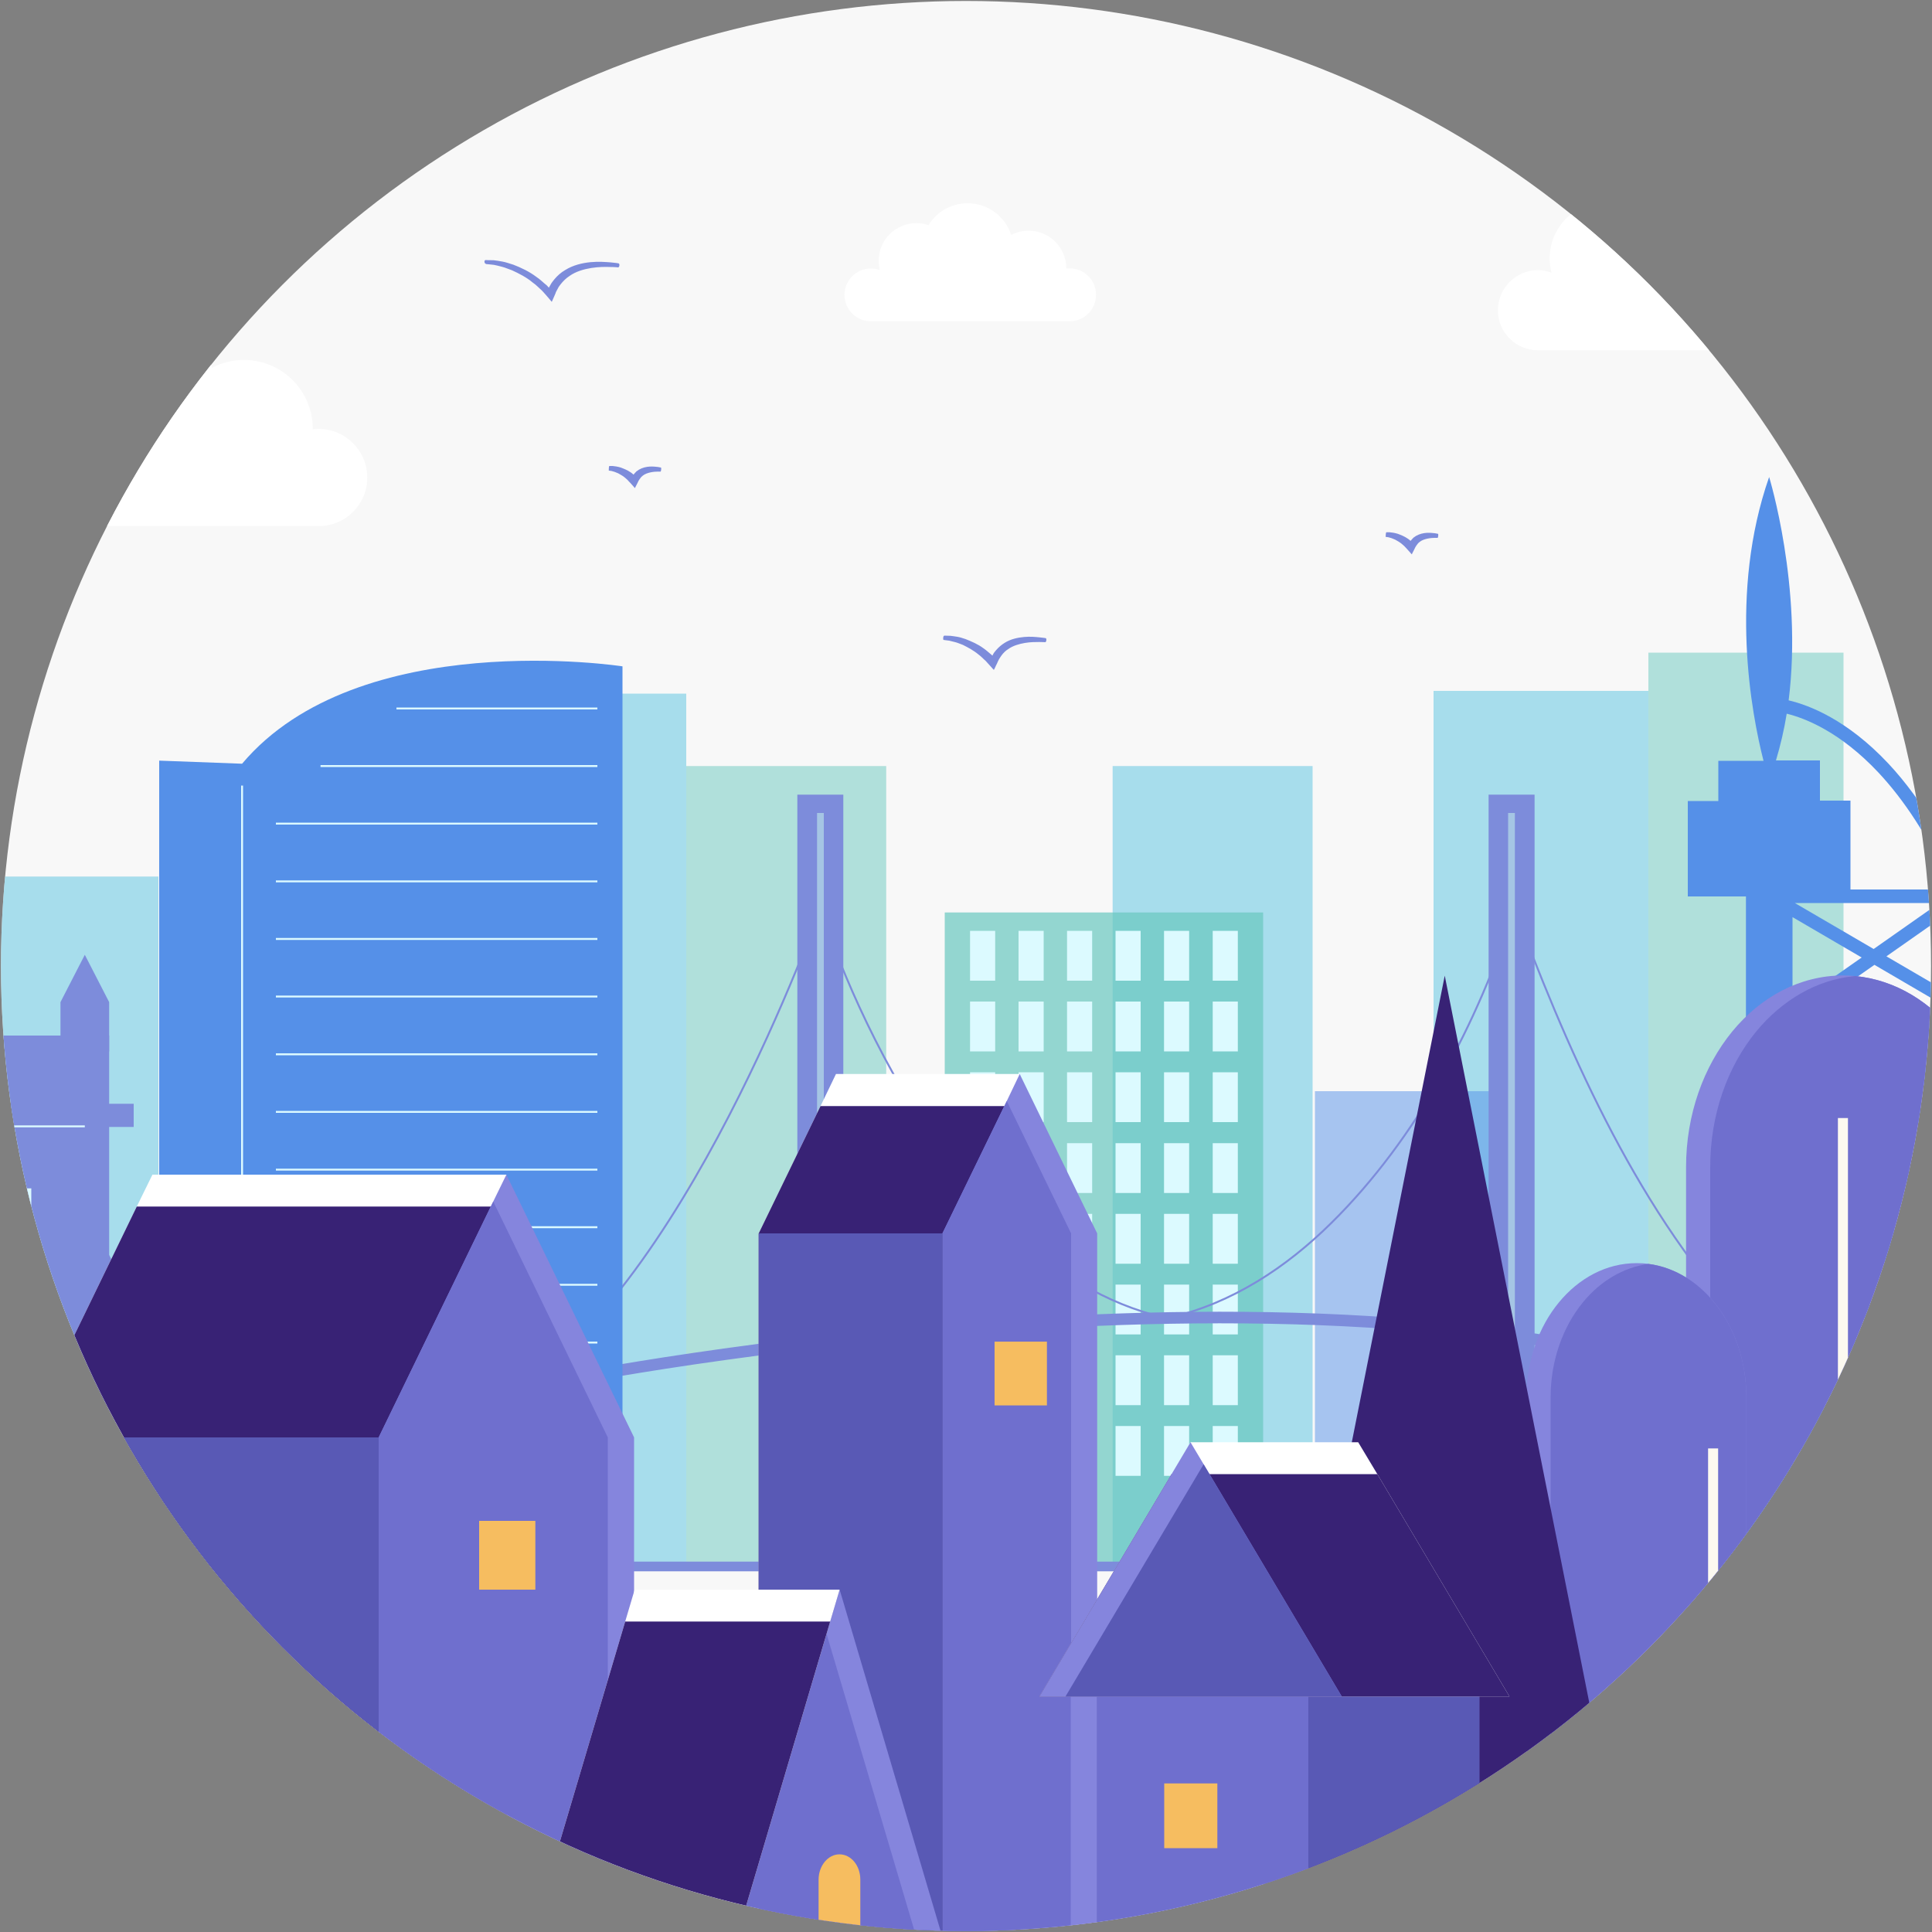 <?xml version="1.0" encoding="utf-8"?>
<!-- Generator: Adobe Illustrator 21.1.0, SVG Export Plug-In . SVG Version: 6.00 Build 0)  -->
<svg version="1.1" id="Слой_1" xmlns="http://www.w3.org/2000/svg" xmlns:xlink="http://www.w3.org/1999/xlink" x="0px" y="0px"
	 viewBox="0 0 1000 1000" style="enable-background:new 0 0 1000 1000;" xml:space="preserve">
<rect x="0" y="0" width="1000" height="1000" fill="#808080" stroke="none"/>
<style type="text/css">
	.st0{fill:#F8F8F8;}
	.st1{opacity:0.8;clip-path:url(#SVGID_2_);fill:#92D5E8;}
	.st2{clip-path:url(#SVGID_2_);}
	.st3{clip-path:url(#SVGID_2_);fill:#FFFFFF;}
	.st4{fill:#7D8CDB;}
	.st5{opacity:0.7;fill:#68C8BF;}
	.st6{fill:none;stroke:#DCFAFF;stroke-miterlimit:10;}
	.st7{fill:#DCFAFF;}
	.st8{opacity:0.5;clip-path:url(#SVGID_2_);fill:#68C8BF;}
	.st9{opacity:0.5;clip-path:url(#SVGID_2_);fill:#5590E8;}
	.st10{fill:none;stroke:#7D8CDB;stroke-miterlimit:10;}
	.st11{opacity:0.7;}
	.st12{fill:#B7DDE8;}
	.st13{fill:none;stroke:#7D8CDB;stroke-width:6;stroke-miterlimit:10;}
	.st14{clip-path:url(#SVGID_2_);fill:none;}
	.st15{clip-path:url(#SVGID_2_);fill:#5590E8;}
	.st16{fill:#5590E8;}
	
		.st17{clip-path:url(#SVGID_2_);fill:none;stroke:#7D8CDB;stroke-width:5;stroke-linecap:round;stroke-linejoin:round;stroke-miterlimit:10;}
	.st18{fill:#382275;}
	.st19{fill:#8585DD;}
	.st20{fill:#6F6FCE;}
	.st21{fill:#FCF9F0;}
	.st22{fill:#FFFFFF;}
	.st23{fill:#5959B5;}
	.st24{fill:#F6BD60;}
	.st25{fill:none;stroke:#FCF9F0;stroke-width:1.25;stroke-miterlimit:10;}
</style>
<circle class="st0" cx="500" cy="500" r="499.5"/>
<g id="Слой_2">
</g>
<g id="Слой_3">
</g>
<g>
	<defs>
		<circle id="SVGID_1_" cx="500" cy="500" r="499.5"/>
	</defs>
	<clipPath id="SVGID_2_">
		<use xlink:href="#SVGID_1_"  style="overflow:visible;"/>
	</clipPath>
	<rect x="575.9" y="396.5" class="st1" width="103.5" height="413.9"/>
	<rect x="742" y="357.6" class="st1" width="111.2" height="454.1"/>
	<g class="st2">
	</g>
	<path class="st3" d="M775.3,160.6c0,11.4,9.3,20.7,20.7,20.7h155.2c11.4,0,20.7-9.3,20.7-20.7s-9.3-20.7-20.7-20.7
		c-0.8,0-1.7,0-2.5,0.1v-0.1c0-16.3-13.2-29.4-29.4-29.4c-4.9,0-9.6,1.2-13.6,3.4C901,99.4,887.4,89,871.5,89
		c-12.9,0-24.2,6.8-30.5,17c-3-1-6.2-1.6-9.5-1.6c-16.3,0-29.4,13.2-29.4,29.4c0,2.5,0.3,4.9,0.9,7.3c-2.2-0.8-4.6-1.3-7-1.3
		C784.6,139.9,775.3,149.2,775.3,160.6z"/>
	<path class="st3" d="M437.1,152.6c0,7.6,6.1,13.7,13.7,13.7h102.8c7.6,0,13.7-6.1,13.7-13.7c0-7.6-6.1-13.7-13.7-13.7
		c-0.6,0-1.1,0-1.7,0.1v-0.1c0-10.8-8.7-19.5-19.5-19.5c-3.2,0-6.3,0.8-9,2.2c-3.1-9.5-12-16.4-22.6-16.4c-8.5,0-16,4.5-20.2,11.3
		c-2-0.7-4.1-1-6.3-1c-10.8,0-19.5,8.7-19.5,19.5c0,1.7,0.2,3.3,0.6,4.8c-1.5-0.6-3-0.8-4.6-0.8
		C443.3,138.9,437.1,145.1,437.1,152.6z"/>
	<path class="st3" d="M-48.6,247.2c0,13.9,11.3,25.1,25.2,25.1h188.4c13.9,0,25.1-11.3,25.1-25.1c0-13.9-11.3-25.2-25.1-25.2
		c-1,0-2.1,0.1-3.1,0.2V222c0-19.8-16-35.7-35.7-35.7c-6,0-11.6,1.5-16.5,4.1c-5.6-17.5-22-30.1-41.4-30.1c-15.6,0-29.3,8.3-37,20.7
		c-3.6-1.2-7.5-1.9-11.6-1.9c-19.8,0-35.7,16-35.7,35.7c0,3.1,0.4,6,1.1,8.8c-2.7-1-5.6-1.5-8.5-1.5
		C-37.4,222-48.6,233.3-48.6,247.2z"/>
	<g class="st2">
		<path class="st4" d="M251.3,134.6c0,0,1.6,0.1,4.2,0.1c1.3,0.1,2.8,0.4,4.6,0.7c1.7,0.3,3.6,1,5.6,1.6c3.9,1.5,8.2,3.5,11.9,6.3
			c2,1.3,3.6,3,5.4,4.4l1.1,1.2l0,0c0,0,0,0,0,0h0c0-0.1-0.1,0.2,0.1-0.2c0.3-0.5,0.5-0.9,0.8-1.4c0.5-1,1.3-1.9,2-2.8
			c1.5-1.8,3.4-3.5,5.5-4.7c4.1-2.6,9-3.7,13.1-4.1c4.2-0.4,7.8-0.1,10.4,0.1c2.6,0.2,4.1,0.5,4.1,0.5c0.8,0.1,0.6,2.1-0.2,2.1
			c0,0-1.5-0.2-4-0.2c-2.5-0.1-6-0.1-9.8,0.5c-3.8,0.6-8.1,1.8-11.4,4.2c-1.7,1.1-3.2,2.6-4.4,4.1c-0.6,0.8-1.2,1.5-1.6,2.4
			c-0.2,0.4-0.5,0.9-0.7,1.3c-0.1,0.1-0.4,0.8-0.5,1.2l-0.6,1.4c-0.4,0.9-0.8,1.8-1.2,2.7c-0.1,0.4-0.3,0-0.4-0.1l-0.5-0.6l-1-1.2
			c-1-1.2-2.1-2.4-3.2-3.6c-1.6-1.4-3-3-4.8-4.2c-3.3-2.8-7.3-4.8-10.8-6.4c-1.8-0.6-3.5-1.4-5.1-1.8c-1.6-0.4-3-0.8-4.2-1
			c-2.4-0.3-3.9-0.4-3.9-0.4C250.5,136.5,250.5,134.7,251.3,134.6z"/>
	</g>
	<g class="st2">
		<path class="st4" d="M-88.7,378.9c0,0,1.2,0,3.2,0.1c1,0.1,2.2,0.3,3.5,0.5c1.3,0.2,2.8,0.7,4.3,1.2c3,1.2,6.4,2.6,9.3,4.8
			c1.5,1,2.8,2.3,4.2,3.4c0.2,0.2,0.5,0.5,0.4,0.4c0,0,0,0,0,0c0,0-0.1,0.1,0-0.1l0.3-0.6c0.4-0.8,1-1.5,1.6-2.2
			c1.2-1.4,2.7-2.7,4.3-3.7c3.3-2.1,7-2.8,10.2-3.1c3.2-0.3,6,0,8,0.2c2,0.2,3.1,0.4,3.1,0.4c0.7,0.1,0.4,2.1-0.2,2.1
			c0,0-1.2-0.1-3.1-0.1c-1.9,0-4.6,0-7.5,0.5c-2.9,0.5-6.1,1.4-8.6,3.2c-1.3,0.8-2.4,1.9-3.3,3.1c-0.4,0.6-0.9,1.2-1.2,1.8l-0.3,0.5
			l-0.5,1c-0.3,0.7-0.6,1.4-1,2.1c-0.3,0.7-0.6,1.4-1,2.1c-0.1,0.3-0.2,0-0.3-0.1l-0.4-0.4l-0.7-0.8c-1-1.1-2-2.2-3-3.3
			c-1.2-1-2.3-2.3-3.6-3.2c-2.5-2.1-5.5-3.7-8.1-5c-1.4-0.5-2.7-1.1-3.9-1.4c-1.2-0.3-2.3-0.6-3.2-0.8c-1.9-0.2-3-0.4-3-0.4
			C-89.3,380.8-89.3,379-88.7,378.9z"/>
	</g>
	<g class="st2">
		<path class="st4" d="M997.6,272.3c0,0,1.2,0,3.2,0.1c1,0.1,2.2,0.3,3.5,0.5c1.3,0.2,2.8,0.7,4.3,1.2c3,1.2,6.4,2.6,9.3,4.8
			c1.5,1,2.8,2.3,4.2,3.4c0.2,0.2,0.5,0.5,0.4,0.4c0,0,0,0,0,0c0,0-0.1,0.1,0-0.1l0.3-0.6c0.4-0.8,1-1.5,1.6-2.2
			c1.2-1.4,2.7-2.7,4.3-3.7c3.3-2.1,7-2.8,10.2-3.1c3.2-0.3,6,0,8,0.2c2,0.2,3.1,0.4,3.1,0.4c0.7,0.1,0.4,2.1-0.2,2.1
			c0,0-1.2-0.1-3.1-0.1c-1.9,0-4.6,0-7.5,0.5c-2.9,0.5-6.1,1.4-8.6,3.2c-1.3,0.8-2.4,1.9-3.3,3.1c-0.4,0.6-0.9,1.2-1.2,1.8l-0.3,0.5
			l-0.5,1c-0.3,0.7-0.6,1.4-1,2.1c-0.3,0.7-0.6,1.4-1,2.1c-0.1,0.3-0.2,0-0.3-0.1l-0.4-0.4l-0.7-0.8c-1-1.1-2-2.2-3-3.3
			c-1.2-1-2.3-2.3-3.6-3.2c-2.5-2.1-5.5-3.7-8.1-5c-1.4-0.5-2.7-1.1-3.9-1.4c-1.2-0.3-2.3-0.6-3.2-0.8c-1.9-0.2-3-0.4-3-0.4
			C997,274.1,996.9,272.4,997.6,272.3z"/>
	</g>
	<g class="st2">
		<path class="st4" d="M488.8,329c0,0,1.2,0,3.2,0.1c1,0.1,2.2,0.3,3.5,0.5c1.3,0.2,2.8,0.7,4.3,1.2c3,1.2,6.4,2.6,9.3,4.8
			c1.5,1,2.8,2.3,4.2,3.4c0.2,0.2,0.5,0.5,0.4,0.4c0,0,0,0,0,0c0,0-0.1,0.1,0-0.1l0.3-0.6c0.4-0.8,1-1.5,1.6-2.2
			c1.2-1.4,2.7-2.7,4.3-3.7c3.3-2.1,7-2.8,10.2-3.1c3.2-0.3,6,0,8,0.2c2,0.2,3.1,0.4,3.1,0.4c0.7,0.1,0.4,2.1-0.2,2.1
			c0,0-1.2-0.1-3.1-0.1c-1.9,0-4.6,0-7.5,0.5c-2.9,0.5-6.1,1.4-8.6,3.2c-1.3,0.8-2.4,1.9-3.3,3.1c-0.4,0.6-0.9,1.2-1.2,1.8l-0.3,0.5
			l-0.5,1c-0.3,0.7-0.6,1.4-1,2.1c-0.3,0.7-0.6,1.4-1,2.1c-0.1,0.3-0.2,0-0.3-0.1l-0.4-0.4l-0.7-0.8c-1-1.1-2-2.2-3-3.3
			c-1.2-1-2.3-2.3-3.6-3.2c-2.5-2.1-5.5-3.7-8.1-5c-1.4-0.5-2.7-1.1-3.9-1.4c-1.2-0.3-2.3-0.6-3.2-0.8c-1.9-0.2-3-0.4-3-0.4
			C488.1,330.8,488.1,329.1,488.8,329z"/>
	</g>
	<g class="st2">
		<path class="st4" d="M-62.7,135.2c0,0,0.7,0,1.7,0c1.1,0.1,2.6,0.3,4.2,0.8c1.6,0.6,3.4,1.3,5,2.4c0.4,0.3,0.8,0.5,1.2,0.9
			c0.1,0.1,0.5,0.4,0.4,0.4l0,0c0,0,0,0,0,0l0,0l0,0c0.1-0.1-0.2,0.3-0.1,0.1l0.5-0.6c0.4-0.4,0.7-0.8,1.1-1.2l1.3-0.9
			c1.9-1.1,3.9-1.5,5.6-1.6c1.7-0.1,3.2,0.1,4.2,0.2c1,0.2,1.6,0.3,1.6,0.3c0.3,0.1,0.1,2-0.2,2.1c0,0-0.6,0-1.5,0
			c-1,0-2.3,0.1-3.7,0.4c-1.4,0.3-2.9,0.8-4,1.7l-0.8,0.7c-0.2,0.2-0.4,0.5-0.6,0.8l-0.3,0.4c0-0.1-0.3,0.6-0.4,0.6l-0.3,0.6
			c-0.4,0.8-0.7,1.5-1.1,2.2c-0.2,0.3-0.4,0.7-0.5,1.1c-0.2,0-0.5-0.5-0.8-0.8c-0.6-0.6-1.1-1.3-1.7-1.9c-0.5-0.5-0.9-1-1.4-1.5
			c-0.3-0.3-0.6-0.5-0.9-0.8c-1.2-1.1-2.6-1.9-3.9-2.6c-1.3-0.6-2.5-1-3.4-1.2c-0.9-0.2-1.5-0.2-1.5-0.2
			C-63,137.1-63,135.3-62.7,135.2z"/>
	</g>
	<g class="st2">
		<path class="st4" d="M315.4,241.2c0,0,0.6,0,1.7,0c1.1,0.1,2.6,0.3,4.2,0.8c1.6,0.6,3.4,1.3,5,2.4c0.4,0.3,0.8,0.5,1.2,0.9
			c0.1,0.1,0.5,0.4,0.4,0.4l0,0c0,0,0,0,0,0l0,0l0,0c0.1-0.1-0.3,0.3-0.1,0.1l0.5-0.6c0.4-0.4,0.7-0.8,1.1-1.2l1.3-0.9
			c1.9-1.1,3.9-1.5,5.6-1.6c1.7-0.1,3.2,0.1,4.2,0.2c1,0.2,1.6,0.3,1.6,0.3c0.3,0.1,0.1,2-0.2,2.1c0,0-0.6,0-1.5,0
			c-1,0-2.3,0.1-3.7,0.4c-1.4,0.3-2.9,0.8-4,1.7l-0.8,0.7c-0.2,0.2-0.4,0.5-0.6,0.8l-0.3,0.4c0-0.1-0.3,0.6-0.4,0.6l-0.3,0.6
			c-0.4,0.8-0.7,1.5-1.1,2.2c-0.2,0.4-0.4,0.7-0.5,1.1c-0.2,0-0.5-0.5-0.8-0.8c-0.6-0.6-1.1-1.3-1.7-1.9c-0.5-0.5-1-1-1.4-1.5
			c-0.3-0.3-0.6-0.5-0.9-0.8c-1.2-1.1-2.6-1.9-3.9-2.6c-1.3-0.6-2.5-1-3.4-1.2c-0.9-0.2-1.5-0.2-1.5-0.2
			C315.1,243.1,315.1,241.3,315.4,241.2z"/>
	</g>
	<g class="st2">
		<path class="st4" d="M717.6,275.5c0,0,0.6,0,1.7,0c1.1,0.1,2.6,0.3,4.2,0.8c1.6,0.6,3.4,1.3,5,2.4c0.4,0.3,0.8,0.5,1.2,0.9
			c0.1,0.1,0.5,0.4,0.4,0.4l0,0c0,0,0,0,0,0l0,0l0,0c0.1-0.1-0.3,0.3-0.1,0.1l0.5-0.6c0.4-0.4,0.7-0.8,1.1-1.2l1.3-0.9
			c1.9-1.1,3.9-1.5,5.6-1.6c1.7-0.1,3.2,0.1,4.2,0.2c1,0.2,1.6,0.3,1.6,0.3c0.3,0.1,0.1,2-0.2,2.1c0,0-0.6,0-1.6,0
			c-0.9,0-2.3,0.1-3.7,0.4c-1.4,0.3-2.9,0.8-4,1.7l-0.8,0.7c-0.2,0.2-0.4,0.5-0.6,0.8l-0.3,0.4c0-0.1-0.3,0.6-0.4,0.6l-0.3,0.6
			c-0.4,0.8-0.7,1.5-1.1,2.2c-0.2,0.4-0.4,0.7-0.5,1.1c-0.2,0-0.5-0.5-0.8-0.8c-0.6-0.6-1.1-1.3-1.7-1.9c-0.5-0.5-0.9-1-1.4-1.5
			c-0.3-0.3-0.6-0.5-0.9-0.8c-1.2-1.1-2.6-1.9-3.9-2.6c-1.3-0.6-2.5-1-3.4-1.2c-0.9-0.2-1.5-0.2-1.5-0.2
			C717.3,277.4,717.2,275.6,717.6,275.5z"/>
	</g>
	<rect x="302.5" y="359" class="st1" width="52.7" height="454"/>
	<g class="st2">
		<rect x="1070.3" y="335.1" class="st5" width="101" height="472.7"/>
		<line class="st6" x1="1084.5" y1="354.7" x2="1157.1" y2="354.7"/>
		<line class="st6" x1="1084.5" y1="387.7" x2="1157.1" y2="387.7"/>
		<line class="st6" x1="1084.5" y1="420.7" x2="1157.1" y2="420.7"/>
		<line class="st6" x1="1084.5" y1="453.7" x2="1157.1" y2="453.7"/>
		<line class="st6" x1="1084.5" y1="486.7" x2="1157.1" y2="486.7"/>
		<line class="st6" x1="1084.5" y1="519.7" x2="1157.1" y2="519.7"/>
		<line class="st6" x1="1084.5" y1="552.7" x2="1157.1" y2="552.7"/>
		<line class="st6" x1="1084.5" y1="585.6" x2="1157.1" y2="585.6"/>
		<line class="st6" x1="1084.5" y1="618.6" x2="1157.1" y2="618.6"/>
		<line class="st6" x1="1084.5" y1="651.6" x2="1157.1" y2="651.6"/>
		<line class="st6" x1="1084.5" y1="684.6" x2="1157.1" y2="684.6"/>
		<line class="st6" x1="1084.5" y1="717.6" x2="1157.1" y2="717.6"/>
		<line class="st6" x1="1084.5" y1="750.6" x2="1157.1" y2="750.6"/>
	</g>
	<g class="st2">
		<rect x="489" y="472.3" class="st5" width="164.8" height="338.1"/>
		<g>
			<rect x="502.1" y="481.8" class="st7" width="13" height="25.8"/>
			<rect x="527.2" y="481.8" class="st7" width="13" height="25.8"/>
			<rect x="552.3" y="481.8" class="st7" width="13" height="25.8"/>
			<rect x="577.4" y="481.8" class="st7" width="13" height="25.8"/>
			<rect x="602.5" y="481.8" class="st7" width="13" height="25.8"/>
			<rect x="627.7" y="481.8" class="st7" width="13" height="25.8"/>
		</g>
		<g>
			<rect x="502.1" y="518.4" class="st7" width="13" height="25.8"/>
			<rect x="527.2" y="518.4" class="st7" width="13" height="25.8"/>
			<rect x="552.3" y="518.4" class="st7" width="13" height="25.8"/>
			<rect x="577.4" y="518.4" class="st7" width="13" height="25.8"/>
			<rect x="602.5" y="518.4" class="st7" width="13" height="25.8"/>
			<rect x="627.7" y="518.4" class="st7" width="13" height="25.8"/>
		</g>
		<g>
			<rect x="502.1" y="555" class="st7" width="13" height="25.8"/>
			<rect x="527.2" y="555" class="st7" width="13" height="25.8"/>
			<rect x="552.3" y="555" class="st7" width="13" height="25.8"/>
			<rect x="577.4" y="555" class="st7" width="13" height="25.8"/>
			<rect x="602.5" y="555" class="st7" width="13" height="25.8"/>
			<rect x="627.7" y="555" class="st7" width="13" height="25.8"/>
		</g>
		<g>
			<rect x="502.1" y="591.7" class="st7" width="13" height="25.8"/>
			<rect x="527.2" y="591.7" class="st7" width="13" height="25.8"/>
			<rect x="552.3" y="591.7" class="st7" width="13" height="25.8"/>
			<rect x="577.4" y="591.7" class="st7" width="13" height="25.8"/>
			<rect x="602.5" y="591.7" class="st7" width="13" height="25.8"/>
			<rect x="627.7" y="591.7" class="st7" width="13" height="25.8"/>
		</g>
		<g>
			<rect x="502.1" y="628.3" class="st7" width="13" height="25.8"/>
			<rect x="527.2" y="628.3" class="st7" width="13" height="25.8"/>
			<rect x="552.3" y="628.3" class="st7" width="13" height="25.8"/>
			<rect x="577.4" y="628.3" class="st7" width="13" height="25.8"/>
			<rect x="602.5" y="628.3" class="st7" width="13" height="25.8"/>
			<rect x="627.7" y="628.3" class="st7" width="13" height="25.8"/>
		</g>
		<g>
			<rect x="502.1" y="664.9" class="st7" width="13" height="25.8"/>
			<rect x="527.2" y="664.9" class="st7" width="13" height="25.8"/>
			<rect x="552.3" y="664.9" class="st7" width="13" height="25.8"/>
			<rect x="577.4" y="664.9" class="st7" width="13" height="25.8"/>
			<rect x="602.5" y="664.9" class="st7" width="13" height="25.8"/>
			<rect x="627.7" y="664.9" class="st7" width="13" height="25.8"/>
		</g>
		<g>
			<rect x="502.1" y="701.5" class="st7" width="13" height="25.8"/>
			<rect x="527.2" y="701.5" class="st7" width="13" height="25.8"/>
			<rect x="552.3" y="701.5" class="st7" width="13" height="25.8"/>
			<rect x="577.4" y="701.5" class="st7" width="13" height="25.8"/>
			<rect x="602.5" y="701.5" class="st7" width="13" height="25.8"/>
			<rect x="627.7" y="701.5" class="st7" width="13" height="25.8"/>
		</g>
		<g>
			<rect x="502.1" y="738.1" class="st7" width="13" height="25.8"/>
			<rect x="527.2" y="738.1" class="st7" width="13" height="25.8"/>
			<rect x="552.3" y="738.1" class="st7" width="13" height="25.8"/>
			<rect x="577.4" y="738.1" class="st7" width="13" height="25.8"/>
			<rect x="602.5" y="738.1" class="st7" width="13" height="25.8"/>
			<rect x="627.7" y="738.1" class="st7" width="13" height="25.8"/>
		</g>
	</g>
	<rect x="853.2" y="337.8" class="st8" width="101" height="472.7"/>
	<rect x="355.2" y="396.5" class="st8" width="103.5" height="413.9"/>
	<rect x="-87.2" y="453.7" class="st1" width="169.2" height="352.9"/>
	<rect x="680.6" y="564.8" class="st9" width="101" height="244.7"/>
	<g class="st2">
		<path class="st10" d="M259.5,723.4C353.2,673,424.6,470,424.6,470s56,183.7,178.1,212"/>
		<path class="st10" d="M910.8,693.9c-57.6-57.7-94.5-138.5-123.2-213.8c-1.3-3.4-2.5-6.7-3.7-10.1
			c-18.6,59.3-50.5,119.3-94.9,163.1c-23.2,22.9-51.2,41.4-83.2,48.8"/>
		<g>
			<g>
				<rect x="412.7" y="411.3" class="st4" width="23.8" height="396.1"/>
			</g>
			<g class="st11">
				<rect x="422.9" y="420.8" class="st12" width="3.5" height="377.3"/>
			</g>
		</g>
		<g>
			<rect x="770.5" y="411.3" class="st4" width="23.8" height="396.1"/>
			<g class="st11">
				<rect x="780.6" y="420.8" class="st12" width="3.5" height="377.3"/>
			</g>
		</g>
		<path class="st13" d="M293.8,714.1c0,0,395.5-78.2,617.8,9.3"/>
	</g>
	<polygon class="st14" points="927.8,529.1 927.8,529.5 1021.7,529.5 970.2,499.4 	"/>
	<polygon class="st14" points="929.1,467.4 969.8,491.2 1003.8,467.4 	"/>
	<polygon class="st14" points="927.8,543.7 927.8,597.2 971.9,569 	"/>
	<polygon class="st14" points="978.5,643.6 927.8,618.4 927.8,671.7 	"/>
	<polygon class="st14" points="929.3,536.5 978.5,564.8 1022.7,536.5 	"/>
	<polygon class="st14" points="927.8,474.7 927.8,520.6 963.6,495.6 	"/>
	<path class="st14" d="M1051,671.8c-1-20.8-2.5-40.1-4.4-58.1l-53.2,29.6L1051,671.8z"/>
	<polygon class="st14" points="1034.8,612.3 931.1,612.3 985.9,639.5 	"/>
	<polygon class="st14" points="978.7,572.9 928.1,605.3 1035.2,605.3 	"/>
	<polygon class="st14" points="989.1,714.3 938.8,738.8 1040.4,738.8 	"/>
	<path class="st14" d="M1045.5,603.2c-2.9-24.5-6.6-46.4-10.9-66l-49.2,31.5L1045.5,603.2z"/>
	<path class="st14" d="M1050.9,799.2c0.7-17.8,1.2-34.9,1.4-51.3L998.2,774L1050.9,799.2z"/>
	<polygon class="st14" points="939.1,745.8 990.1,770.1 1040.6,745.8 	"/>
	<path class="st14" d="M997.1,710.4l55.3,26.3c0.1-18.5-0.2-36.1-0.8-52.8L997.1,710.4z"/>
	<polygon class="st14" points="927.8,736.4 981.1,710.5 927.8,685.1 	"/>
	<path class="st14" d="M957.9,414.4v46h52.6c-12-27.5-25.3-46.9-38.1-60.5c-19.6-21-37.8-28.1-47.5-30.5c-1.3,8.2-3.1,16.3-5.6,24.3
		h22.8v20.8H957.9z"/>
	<polygon class="st14" points="986,647.3 935.8,675.2 1042.2,675.2 	"/>
	<polygon class="st14" points="937.8,682.2 989.1,706.6 1039.3,682.2 	"/>
	<polygon class="st14" points="927.8,800.2 982.1,774 927.8,748.1 	"/>
	<path class="st14" d="M1032.4,527.7c-5.4-22.7-11.7-42.2-18.4-59L976.4,495L1032.4,527.7z"/>
	<path class="st15" d="M1058.2,677.3l0.4-1.7l-0.5-0.2c-7.2-164.7-45.9-243-80.7-280.2c-21.2-22.6-40.9-30.2-51.6-32.7
		c7.4-58.8-10.1-115.6-10.1-115.6c-21,60.1-9.1,122.7-2.9,146.9h-23.4v20.8h-15.8v49.4h30.1v345.7h24.1v-2.8l0.5,1l61.8-29.9
		l62.5,29.9l5-3C1059.8,757.4,1059.8,715,1058.2,677.3z M1051,671.8l-57.6-28.6l53.2-29.6C1048.6,631.7,1050.1,651,1051,671.8z
		 M927.8,474.7l35.8,20.9l-35.8,25.1V474.7z M928.1,605.3l50.6-32.4l56.5,32.4H928.1z M1034.8,612.3l-49,27.2l-54.8-27.2H1034.8z
		 M978.5,564.8l-49.3-28.3h93.4L978.5,564.8z M927.8,529.5v-0.4l42.4-29.7l51.5,30.1H927.8z M969.8,491.2l-40.8-23.8h74.7
		L969.8,491.2z M927.8,543.7l44.1,25.3l-44.1,28.3V543.7z M978.5,643.6l-50.7,28.1v-53.3L978.5,643.6z M989.1,714.3l51.3,24.5H938.8
		L989.1,714.3z M927.8,736.4v-51.3l53.3,25.4L927.8,736.4z M989.1,706.6l-51.3-24.5h101.6L989.1,706.6z M935.8,675.2l50.2-27.9
		l56.2,27.9H935.8z M1045.5,603.2l-60.2-34.5l49.2-31.5C1038.9,556.8,1042.6,578.7,1045.5,603.2z M1032.4,527.7l-56-32.7l37.5-26.3
		C1020.7,485.5,1027,505,1032.4,527.7z M919.2,393.7c2.4-8,4.3-16.2,5.6-24.3c9.8,2.4,27.9,9.6,47.5,30.5
		c12.8,13.7,26.1,33,38.1,60.5h-52.6v-46h-15.8v-20.8H919.2z M927.8,800.2v-52.1l54.3,25.9L927.8,800.2z M990.1,770.1l-51-24.4
		h101.5L990.1,770.1z M1050.9,799.2L998.2,774l54.1-26.1C1052.1,764.2,1051.7,781.3,1050.9,799.2z M997.1,710.4l54.4-26.5
		c0.6,16.7,0.9,34.3,0.8,52.8L997.1,710.4z"/>
	<g class="st2">
		<path class="st16" d="M82.4,816.3h239.8V344.9c0,0-136.6-21.1-196.9,50.4l-42.9-1.6V816.3z"/>
		<line class="st6" x1="125.3" y1="406.6" x2="125.3" y2="797.1"/>
		<line class="st6" x1="205.2" y1="366.7" x2="309.2" y2="366.7"/>
		<line class="st6" x1="165.9" y1="396.5" x2="309.2" y2="396.5"/>
		<line class="st6" x1="142.8" y1="426.3" x2="309.2" y2="426.3"/>
		<line class="st6" x1="142.8" y1="456.2" x2="309.2" y2="456.2"/>
		<line class="st6" x1="142.8" y1="486" x2="309.2" y2="486"/>
		<line class="st6" x1="142.8" y1="515.8" x2="309.2" y2="515.8"/>
		<line class="st6" x1="142.8" y1="545.7" x2="309.2" y2="545.7"/>
		<line class="st6" x1="142.8" y1="575.5" x2="309.2" y2="575.5"/>
		<line class="st6" x1="142.8" y1="605.4" x2="309.2" y2="605.4"/>
		<line class="st6" x1="142.8" y1="635.2" x2="309.2" y2="635.2"/>
		<line class="st6" x1="142.8" y1="665" x2="309.2" y2="665"/>
		<line class="st6" x1="142.8" y1="694.9" x2="309.2" y2="694.9"/>
		<line class="st6" x1="142.8" y1="724.7" x2="309.2" y2="724.7"/>
		<line class="st6" x1="142.8" y1="754.5" x2="309.2" y2="754.5"/>
		<line class="st6" x1="142.8" y1="784.4" x2="309.2" y2="784.4"/>
	</g>
	<line class="st17" x1="-297.8" y1="810.8" x2="1253.1" y2="810.8"/>
	<g class="st2">
		<rect x="-71" y="571.3" class="st4" width="140.2" height="12"/>
		<rect x="-258.7" y="712.1" class="st4" width="315.2" height="98.3"/>
		<rect x="-60.8" y="536" class="st4" width="117.3" height="191.6"/>
		<polygon class="st4" points="-61,519.2 -61,544.7 -35.8,544.7 -35.8,519.2 -48.4,494.8 		"/>
		<polygon class="st4" points="-258.1,699.1 -258.1,724.5 -232.9,724.5 -232.9,699.1 -245.5,674.6 		"/>
		<polygon class="st4" points="-31.1,518.7 -31.1,544.2 -5.9,544.2 -5.9,518.7 -18.5,494.2 		"/>
		<polygon class="st4" points="31.3,518.7 31.3,544.2 56.5,544.2 56.5,518.7 43.9,494.2 		"/>
		<rect x="43.9" y="674.1" class="st4" width="25.2" height="25.5"/>
		<rect x="-74.3" y="701" class="st4" width="6.5" height="11.4"/>
		<rect x="-225.3" y="701" class="st4" width="6.5" height="11.4"/>
		<rect x="-95.9" y="701" class="st4" width="6.5" height="11.4"/>
		<rect x="-117.4" y="701" class="st4" width="6.5" height="11.4"/>
		<rect x="-139" y="701" class="st4" width="6.5" height="11.4"/>
		<rect x="-160.6" y="701" class="st4" width="6.5" height="11.4"/>
		<rect x="-182.2" y="701" class="st4" width="6.5" height="11.4"/>
		<rect x="-203.7" y="701" class="st4" width="6.5" height="11.4"/>
		<line class="st6" x1="43.9" y1="727.6" x2="-245.5" y2="727.6"/>
		<polyline class="st6" points="43.9,583 -54.9,583 -54.9,583 		"/>
		<rect x="-81.2" y="776.8" class="st7" width="11.2" height="12.7"/>
		<rect x="-118.6" y="776.8" class="st7" width="11.2" height="12.7"/>
		<rect x="-156" y="776.8" class="st7" width="11.2" height="12.7"/>
		<rect x="-193.5" y="776.8" class="st7" width="11.2" height="12.7"/>
		<rect x="-230.9" y="776.8" class="st7" width="11.2" height="12.7"/>
		<rect x="3.6" y="615.1" class="st7" width="12.6" height="35.2"/>
		<rect x="-22.5" y="615.1" class="st7" width="12.6" height="35.2"/>
		<polygon class="st4" points="69.1,674.1 43.9,674.1 56.5,649.6 		"/>
	</g>
	<g class="st2">
		<g>
			<g>
				<polygon class="st18" points="1096,1002 1226,1002 1195,846.4 1161,675.3 1140.3,779.5 				"/>
			</g>
			<g>
				<polygon class="st18" points="-179.7,1002 -19.4,1002 -64.8,773.5 -99.6,599.1 -120.7,705.3 				"/>
			</g>
			<g>
				<g>
					<path class="st19" d="M1009.8,668.3V1002h113.8V668.3c0-35.8-22.2-65.3-50.6-69c-2.1-0.3-4.1-0.4-6.2-0.4
						c-15.7,0-29.9,7.8-40.2,20.4C1016.1,631.7,1009.8,649.1,1009.8,668.3z"/>
				</g>
				<g>
					<path class="st20" d="M1022.3,668.3V1002h101.3V668.3c0-35.8-22.2-65.3-50.6-69c-13.2,1.8-25.1,9.1-34,19.9
						C1028.6,631.7,1022.3,649.1,1022.3,668.3z"/>
				</g>
			</g>
			<g>
				<g>
					<path class="st19" d="M872.7,604.1V1002h162.4V604.1c0-52.2-33-95-74.9-98.9c-2.1-0.2-4.1-0.3-6.2-0.3
						c-22.4,0-42.7,11.1-57.4,29C881.8,552,872.7,576.8,872.7,604.1z"/>
				</g>
				<g>
					<path class="st20" d="M885.2,604.1V1002h149.9V604.1c0-52.2-33-95-74.9-98.9c-19.9,1.8-37.8,12.5-51.2,28.7
						C894.2,552,885.2,576.8,885.2,604.1z"/>
				</g>
			</g>
			<g>
				<g>
					<path class="st19" d="M790.1,723.2V1002h113.8V723.2c0-35.8-22.2-65.3-50.6-69c-2.1-0.3-4.1-0.4-6.2-0.4
						c-15.7,0-29.9,7.8-40.2,20.3C796.5,686.7,790.1,704.1,790.1,723.2z"/>
				</g>
				<g>
					<path class="st20" d="M802.6,723.2V1002h101.3V723.2c0-35.8-22.2-65.3-50.6-69c-13.2,1.8-25.1,9-34,19.9
						C809,686.7,802.6,704.1,802.6,723.2z"/>
				</g>
			</g>
			<g>
				<g>
					<rect x="951.3" y="578.7" class="st21" width="5.2" height="423.3"/>
				</g>
				<g>
					<path class="st21" d="M955.7,839.6l-3.7-4.5l44.2-54c9.3-11.4,14.5-26.6,14.5-42.7v-49.2h5.2v49.2c0,17.8-5.7,34.6-16,47.2
						L955.7,839.6z"/>
				</g>
				<g>
					<path class="st21" d="M952,940.7l-51.9-63.4c-10.3-12.6-16-29.4-16-47.2v-80.4h5.2v80.4c0,16.1,5.1,31.3,14.5,42.7l51.9,63.4
						L952,940.7z"/>
				</g>
				<g>
					<path class="st21" d="M955.7,964.8l-3.7-4.5l28-34.1c9.3-11.4,14.5-26.6,14.5-42.7v-27.7h5.2v27.7c0,17.8-5.7,34.6-16,47.2
						L955.7,964.8z"/>
				</g>
			</g>
			<g>
				<polygon class="st18" points="648.9,1002 846.6,1002 769.9,616.2 747.8,505 711.4,687.6 				"/>
			</g>
			<g>
				<polygon class="st22" points="12.8,744 12.8,1002 262.1,1002 262.1,608 78.9,608 70.8,624.5 				"/>
			</g>
			<g>
				<polygon class="st18" points="12.8,744 12.8,1002 262.1,1002 262.1,624.5 70.8,624.5 				"/>
			</g>
			<g>
				<polygon class="st19" points="196,744 196,1002 328.2,1002 328.2,744 262.1,608 255.3,621.9 				"/>
			</g>
			<g>
				<polygon class="st20" points="196,744 196,1002 314.6,1002 314.6,744 255.3,621.9 				"/>
			</g>
			<g>
				<rect x="12.8" y="744" class="st23" width="183.2" height="258"/>
			</g>
			<g>
				<rect x="248" y="787.2" class="st24" width="29.1" height="35.6"/>
			</g>
			<g>
				<polygon class="st22" points="392.7,638.4 392.7,1002 527.8,1002 527.8,555.9 432.7,555.9 424.7,572.5 				"/>
			</g>
			<g>
				<polygon class="st18" points="392.7,638.4 392.7,1002 527.8,1002 527.8,572.5 424.7,572.5 				"/>
			</g>
			<g>
				<polygon class="st19" points="487.8,638.4 487.8,1002 567.9,1002 567.9,638.4 527.8,555.9 521.1,569.9 				"/>
			</g>
			<g>
				<polygon class="st20" points="487.8,638.4 487.8,1002 554.4,1002 554.4,638.4 521.1,569.9 				"/>
			</g>
			<g>
				<rect x="392.7" y="638.4" class="st23" width="95.1" height="363.6"/>
			</g>
			<g>
				
					<rect x="514.8" y="694.4" transform="matrix(-1 -1.224647e-16 1.224647e-16 -1 1056.687 1421.836)" class="st24" width="27.1" height="33"/>
			</g>
			<g>
				<polygon class="st19" points="381.3,1002 487.6,1002 434.6,822.8 427.8,845.6 				"/>
			</g>
			<g>
				<polygon class="st20" points="381.3,1002 474.1,1002 427.8,845.6 				"/>
			</g>
			<g>
				<polygon class="st22" points="275.3,1002 381.6,1002 429.7,839.3 434.6,822.8 328.5,822.8 323.6,839.3 				"/>
			</g>
			<g>
				<polygon class="st18" points="275.3,1002 381.6,1002 429.7,839.3 323.6,839.3 				"/>
			</g>
			<g>
				<path class="st24" d="M423.8,1002h21.5v-29.1c0-7.3-4.8-13.1-10.8-13.1l0,0c-5.9,0-10.8,5.9-10.8,13.1V1002z"/>
			</g>
			<g>
				<path class="st25" d="M715.5,746.5"/>
			</g>
			<g>
				<g>
					<rect x="676.2" y="856.3" class="st23" width="89.6" height="145.7"/>
				</g>
				<g>
					<rect x="554.2" y="856.3" class="st19" width="123" height="145.7"/>
				</g>
				<g>
					<rect x="567.7" y="856.3" class="st20" width="109.5" height="145.7"/>
				</g>
				<g>
					<polygon class="st22" points="538,878.1 781.3,878.1 712.9,763 703,746.5 616.2,746.5 606.4,763 					"/>
				</g>
				<g>
					<polygon class="st18" points="538,878.1 781.3,878.1 712.9,763 606.4,763 					"/>
				</g>
				<g>
					<polygon class="st19" points="538,878.1 694.5,878.1 623,757.9 616.2,746.5 					"/>
				</g>
				<g>
					<polygon class="st23" points="551.5,878.1 694.5,878.1 623,757.9 					"/>
				</g>
				<g>
					<rect x="602.6" y="923.1" class="st24" width="27.5" height="33.5"/>
				</g>
			</g>
			<g>
				<g>
					<path class="st19" d="M-63.4,827.3V1002H58.5V827.3c0-20.6-6.8-39.2-17.9-52.6c-11-13.5-26.3-21.8-43.1-21.8
						c-2.3,0-4.5,0.2-6.8,0.5C-39.7,757.4-63.4,789-63.4,827.3z"/>
				</g>
				<g>
					<path class="st20" d="M-63.4,827.3V1002H45V827.3c0-20.6-6.8-39.2-17.9-52.6C17.6,763,4.9,755.2-9.2,753.3
						C-39.7,757.4-63.4,789-63.4,827.3z"/>
				</g>
			</g>
			<g>
				<g>
					<path class="st19" d="M35.1,879.6V1002h85.4V879.6c0-14.4-4.8-27.4-12.5-36.9c-7.7-9.4-18.4-15.3-30.2-15.3
						c-2.3,0-4.6,0.2-6.8,0.6C50.6,832.1,35.1,853.6,35.1,879.6z"/>
				</g>
				<g>
					<path class="st20" d="M35.1,879.6V1002H107V879.6c0-14.4-4.8-27.4-12.5-36.9c-6.2-7.6-14.4-12.9-23.4-14.6
						C50.6,832.1,35.1,853.6,35.1,879.6z"/>
				</g>
			</g>
			<g>
				<g>
					<rect x="5.3" y="820.2" class="st21" width="5.2" height="181.8"/>
				</g>
				<g>
					<path class="st21" d="M9.8,978.2l-3.7-4.5l25.6-31.2c9.3-11.4,14.5-26.6,14.5-42.7V873h5.2v26.8c0,17.8-5.7,34.6-16,47.2
						L9.8,978.2z"/>
				</g>
				<g>
					<path class="st21" d="M5.9,935.8l-17.4-21.3c-10.3-12.6-16-29.4-16-47.2v-20.5h5.2v20.5c0,16.1,5.1,31.3,14.5,42.7l17.4,21.3
						L5.9,935.8z"/>
				</g>
			</g>
		</g>
	</g>
</g>
</svg>
